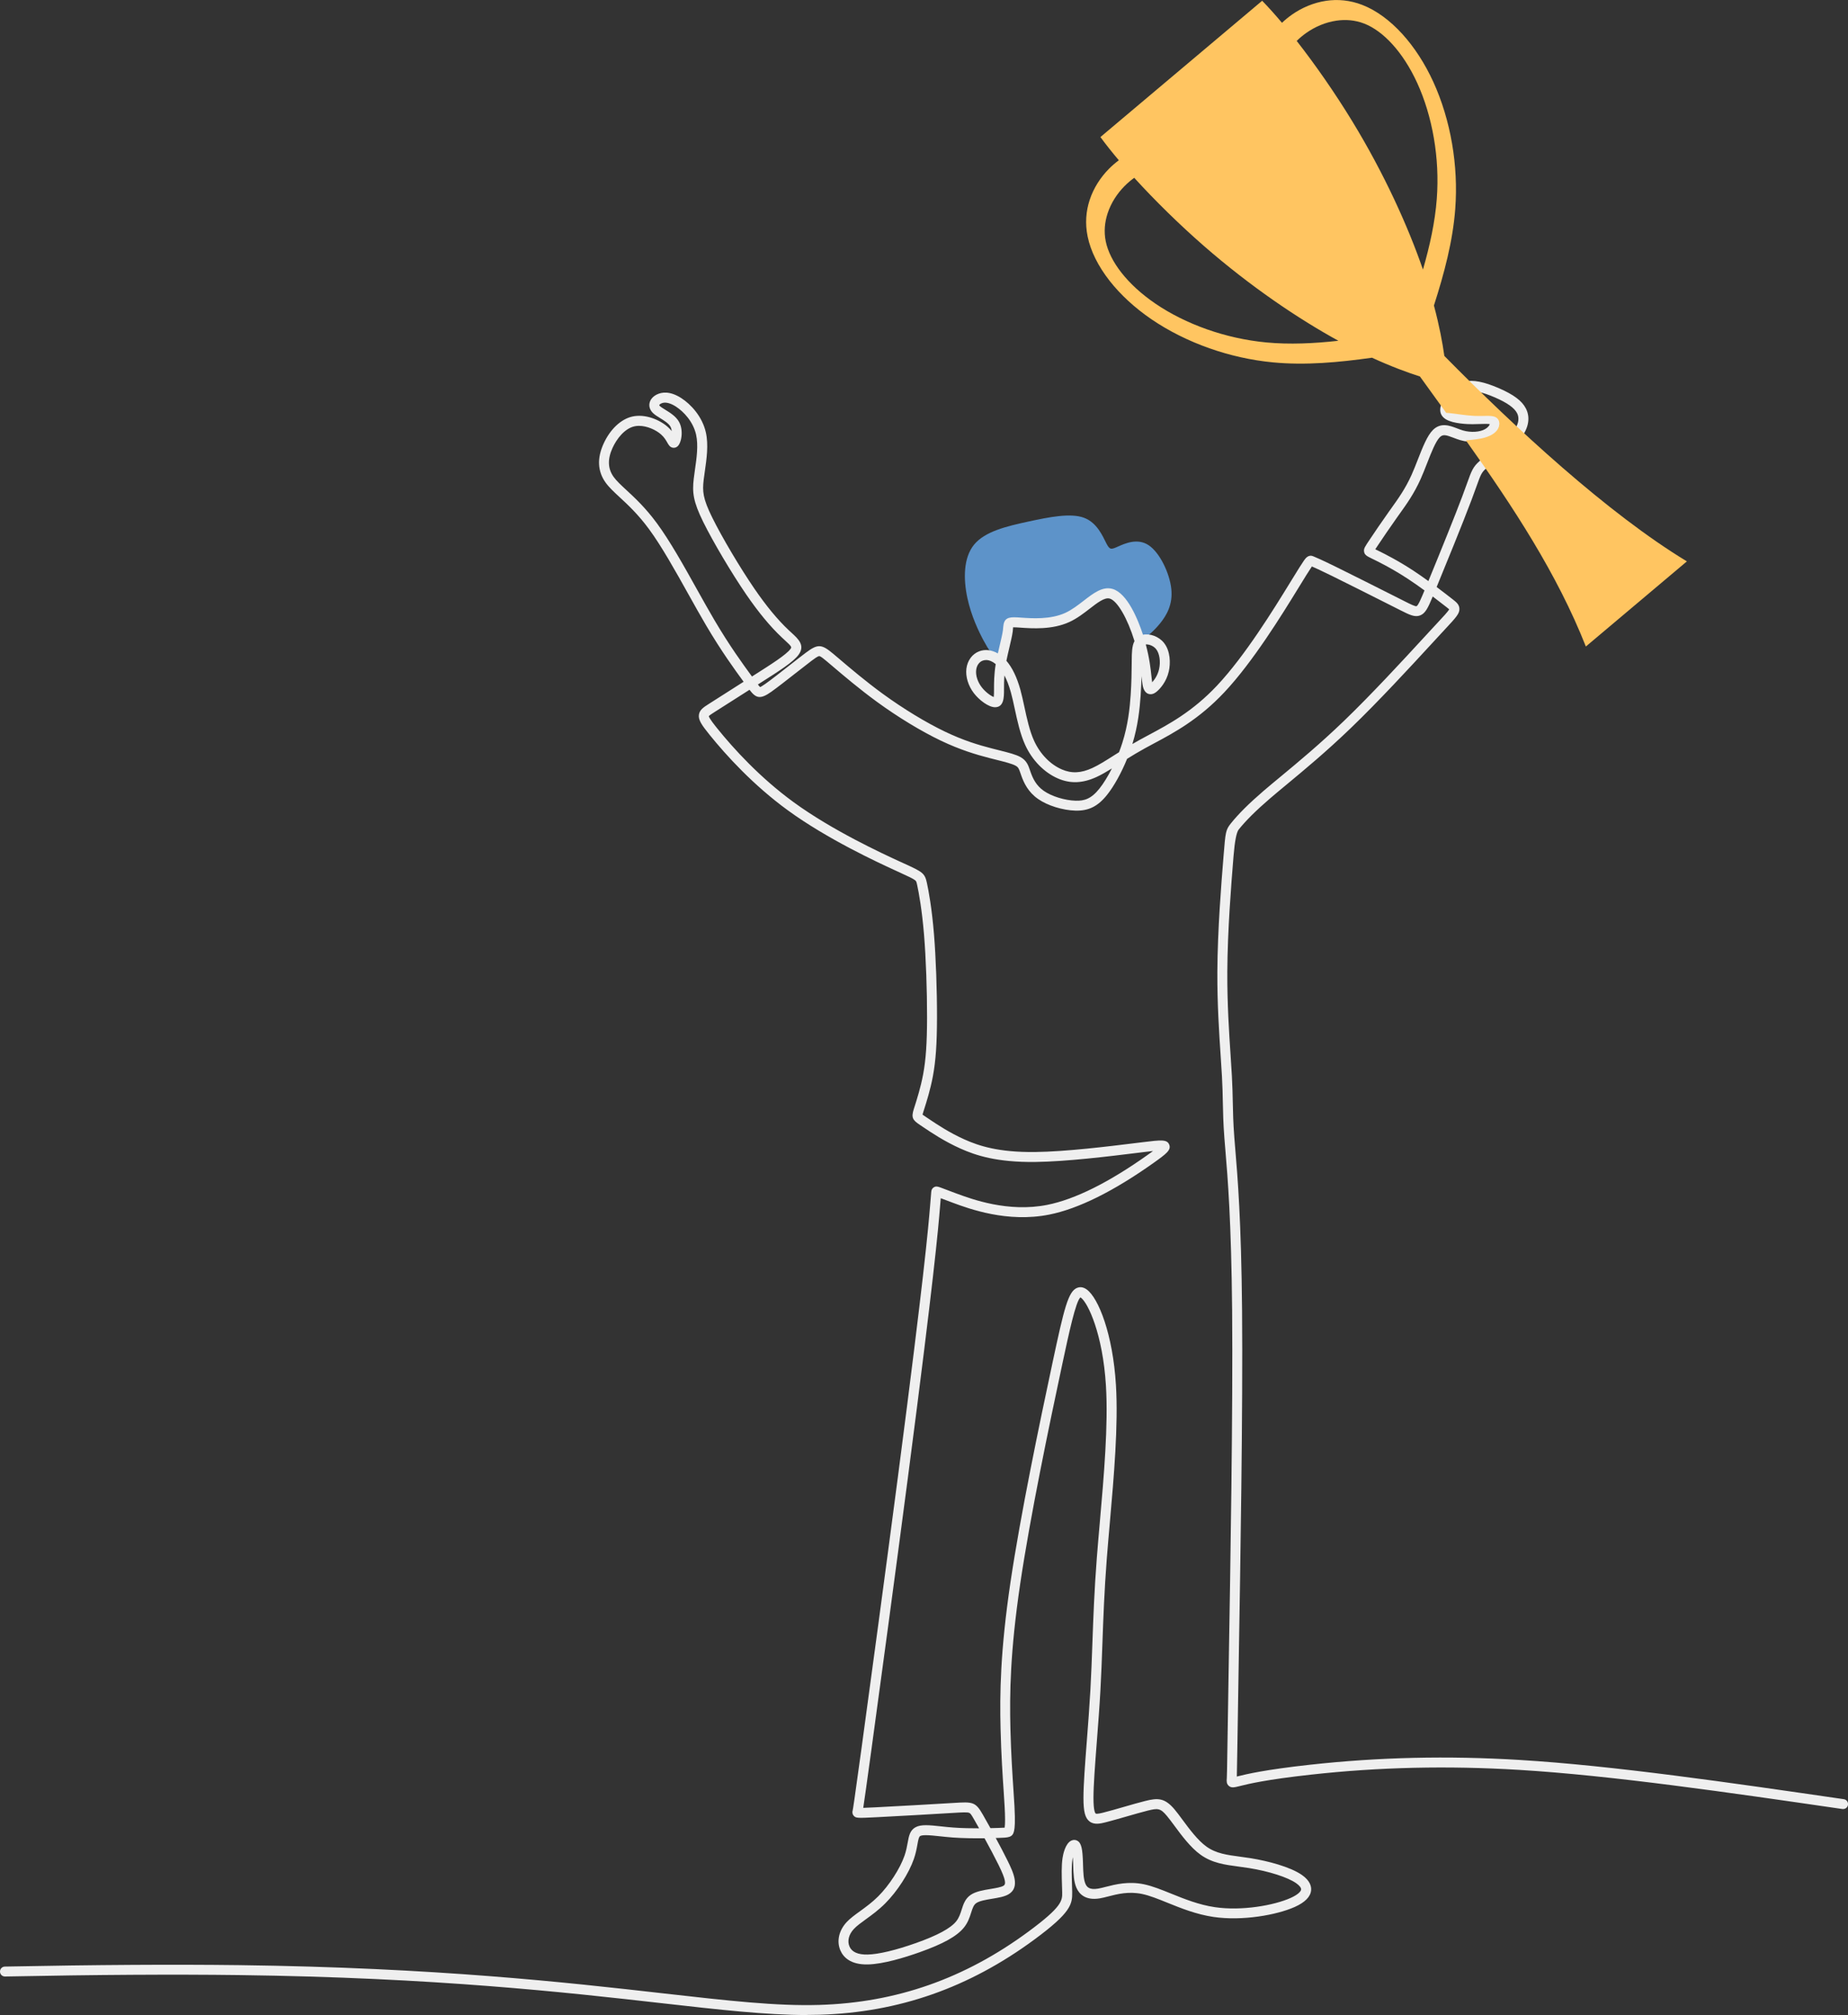 <svg xmlns="http://www.w3.org/2000/svg" width="990.81" height="1080" viewBox="0 0 990.81 1080"><rect x="0" y="0" width="990.81" height="1080" fill="#333333" stroke="none"/><g id="a"/><g id="b"><g id="c"><g id="d"><path d="M527.5 343.59c-2.59-4.8-6.74-13.25-8.86-23.19-2.12-9.95-2.19-21.39 3.62-28.49 5.81-7.1 17.49-9.85 28.97-12.34 11.48-2.49 22.76-4.71 29.91-2.08 7.15 2.63 10.17 10.12 12.03 13.73 1.86 3.61 2.56 3.36 6.27 1.71 3.71-1.65 10.43-4.69 16.41-.71 5.98 3.97 11.23 14.96 12.14 23.36.91 8.39-2.53 14.2-5.89 18.39-3.37 4.19-6.67 6.77-8.48 8.19-1.81 1.41-2.13 1.66-2.49.97-.36-.69-.76-2.31-1.88-5.32-1.11-3.01-2.94-7.41-5.22-11.11-2.28-3.7-5.03-6.71-7.38-8.09-2.36-1.37-4.33-1.1-7.55 1.13-3.22 2.23-7.67 6.42-12.47 9.25-4.8 2.83-9.93 4.3-15.65 4.84-5.72.54-12.03.15-15.45.0-3.42-.16-3.97-.08-4.79 2.7-.82 2.78-1.93 8.26-2.64 11.7-.72 3.44-1.05 4.83-1.38 5.46-.33.63-.66.5-1.42-.13s-1.96-1.76-3.07-2.89c-1.11-1.13-2.12-2.28-4.71-7.07z" fill="#5d93c9" fill-rule="evenodd"/><path d="M432.63 1080c-21.76.0-46.87-2.84-77.87-6.35-51.15-5.79-121.21-13.72-226.57-15.06-35.13-.45-76.17-.2-125.48.76-1.48.04-2.69-1.14-2.71-2.61-.03-1.47 1.14-2.69 2.61-2.71 49.36-.96 90.46-1.21 125.65-.77 105.63 1.34 175.83 9.29 227.1 15.1 35.42 4.01 61 6.91 83.93 6.22 41.26-1.23 77.94-14.09 112.15-39.33 18.18-13.41 18.12-16.6 18.05-21.01-.02-1.23-.06-2.54-.11-3.91-.15-4.83-.33-10.3.31-14.51.27-1.8 1.42-7.78 4.72-9.32 1.1-.52 2.31-.46 3.31.14 2.2 1.34 2.68 4.7 2.92 11.74l.04 1.34c.12 3.74.24 7.61 1.31 10.02.75 1.68 2.14 3.29 6.8 2.5 1.19-.2 2.55-.55 4.12-.95 5.1-1.31 12.1-3.11 20.5-1.35 4.51.95 9.37 2.91 14.51 4.99 6.95 2.81 14.84 6 23.41 7.26 14.47 2.13 31.74-.95 40.64-4.94 4.01-1.8 5.54-3.52 5.63-4.54.08-.89-.92-2.16-2.69-3.39-4.57-3.17-14.49-6.35-25.26-8.09-1.93-.31-3.81-.56-5.63-.8-7.25-.96-14.09-1.87-20.31-6.33-5.41-3.88-10.19-10.35-14.04-15.56-1.5-2.02-2.91-3.93-4.11-5.35-3.43-4.04-4.71-4.12-10.35-2.71-3.05.76-7.12 1.94-11.06 3.07-3.99 1.15-8.11 2.34-11.26 3.13-2.76.69-6.19 1.55-8.75-.45-2.36-1.84-3.24-5.24-3.24-12.52s.84-18.1 1.82-30.81c.69-8.91 1.39-18.11 1.9-27.17.47-8.4.76-16.45 1.07-24.98.5-13.81 1.01-28.1 2.37-45.74.48-6.22 1.05-12.74 1.66-19.65 2.12-24.14 4.53-51.5 3.23-72.75-1.7-27.62-9.6-44.33-13.46-47.13-.08-.06-.15-.1-.2-.13-2.54 2.16-6.21 19.29-9.76 35.88-7.12 33.28-17.21 81.67-22.53 117.56-5.42 36.55-5.73 59-5.26 77.81.34 13.55 1.1 24.91 1.65 33.2.21 3.12.39 5.81.51 8.12.48 8.78.16 11.72-.21 13.44-.75 3.5-2.99 3.56-8.4 3.72-.41.01-.89.03-1.42.04 2.2 4.04 4.49 8.37 6.31 12.09 2.99 6.09 7.08 14.43.39 18.18-2.19 1.23-5.31 1.74-8.6 2.29-3.16.52-6.74 1.11-8.5 2.31-1.4.95-1.95 2.5-2.8 5.17-.79 2.48-1.69 5.29-3.87 7.98-3.77 4.65-11.11 8.74-23.81 13.24-8.08 2.87-19.45 6.33-27.65 6.51-9.42.21-13.21-3.96-14.75-7.49-2.11-4.85-.85-10.64 3.28-15.12 1.91-2.07 4.39-3.87 7.26-5.94 3.03-2.2 6.47-4.69 9.72-7.93 5.89-5.89 11.68-14.84 14.1-21.78.91-2.62 1.33-4.93 1.7-6.97.64-3.57 1.2-6.64 4.19-8.29 2.98-1.64 7.48-1.15 13.7-.48 2.14.23 4.34.47 6.7.64 4.44.33 9.38.41 13.71.4-.94-1.68-1.86-3.3-2.71-4.79-1.45-2.53-1.93-3.25-2.61-3.5-1.13-.41-3.72-.25-8.01.0l-.48.03c-10.25.63-30.93 1.8-41.25 2.32-10.25.51-11.09.56-12.25-.9-.42-.52-.84-1.41-.48-2.68.16-.58.85-4.91 4.78-33.61 4.26-31.07 12.97-95.46 19.51-145.5 7.31-55.9 11.31-89.18 13.38-107.26 2.56-22.38 3.35-31.83 3.82-37.47l.12-1.44c.37-4.42.48-5.81.53-6.41.1-1.28.77-1.96 1.32-2.31 1.32-.83 2.08-.54 5.75.86 1.41.54 3.41 1.3 6.24 2.35 8.36 3.09 27.93 10.34 48.88 6.16 14.89-2.97 33.06-12.02 54.01-26.91.58-.41 1.62-1.15 2.71-1.96-1.58.17-3.26.37-4.65.54-1.33.16-2.77.34-4.32.53-13.98 1.73-37.37 4.62-54.29 4.81-20.54.23-31.76-3.51-40.02-7.2-8.65-3.87-15.68-8.6-19.88-11.43l-1.68-1.13c-4.04-2.69-4.91-3.89-3.42-8.64l.44-1.37c1.21-3.81 3.24-10.18 4.56-17.22 1.46-7.85 2.07-16.59 2.1-30.18.03-14.73-.6-32.19-1.61-44.48-1.11-13.48-2.78-22.52-3.68-26.72-.42-1.94-.55-2.18-1.15-2.65-1.13-.89-3.61-2.03-8.11-4.09l-2.87-1.32c-8.89-4.09-35.93-16.54-57.2-32.03-18.64-13.57-33.13-29.53-42.01-40.53-4.2-5.21-6.13-7.97-5.67-10.83.42-2.57 2.49-3.9 5.37-5.73 4.22-2.7 11.33-7.22 18.57-11.83-.1-.14-.2-.28-.3-.42-4.31-5.9-11.53-15.77-19.87-29.91-3.01-5.11-6.12-10.67-9.41-16.56-7.06-12.65-14.37-25.74-21.17-34.97-5.85-7.94-11.33-13.01-15.73-17.08-3.05-2.82-5.68-5.26-7.53-7.85-4.28-6-4.63-13.02-1.05-20.85 3.52-7.69 9.26-13.11 15.36-14.5 7.02-1.59 14.81 1.78 19.08 5.6.81.73 1.5 1.47 2.08 2.18-.09-.86-.3-1.72-.72-2.44-.99-1.73-3.36-3.19-5.45-4.48-1.5-.92-2.92-1.79-3.94-2.81-1.48-1.48-2.12-3.28-1.82-5.08.33-1.99 1.79-3.75 4-4.82 2.61-1.27 7-1.96 13.08 1.97 5.11 3.3 11.24 9.87 13.15 18.37 1.49 6.66.41 14.17-.54 20.8-.24 1.65-.46 3.2-.63 4.63-.71 6.15-.49 9.92 4.6 20.22 5.18 10.49 14.89 26.87 22.59 38.09 6.42 9.36 12.43 16.63 18.37 22.22.56.53 1.09 1.02 1.6 1.48 3.62 3.32 7.37 6.75 3.72 11.74-2.84 3.89-10.54 8.77-20.28 14.96l-.21.13c-.44.28-.88.56-1.32.84.48.63.91 1.16 1.18 1.38.36-.11 1.16-.54 2.94-1.8 3.16-2.24 8.11-6.13 12.9-9.88 3.23-2.53 6.28-4.92 8.56-6.63 6.53-4.91 8.48-4.84 14.89.54.91.76 1.96 1.65 3.12 2.64 5.65 4.81 14.2 12.07 23.43 18.79 10.97 7.99 23.14 15.38 33.39 20.28 9.91 4.74 17.86 7.1 24.98 8.94 1.39.36 2.7.69 3.95 1 5.17 1.3 8.91 2.24 11.42 3.63 3.32 1.84 4.19 4.37 5.11 7.06.13.37.26.75.4 1.15 1.18 3.3 2.93 7.06 7 9.9 4.22 2.95 11.24 5.12 17.09 5.29 4.6.14 8.34-.92 12.82-6.57 2.23-2.81 4.52-6.56 6.62-10.72-2.9 1.8-5.57 3.35-8.14 4.54-7.5 3.46-14.1 3.72-20.77.84-7.41-3.2-13.81-9.75-17.57-17.95-2.69-5.87-4.24-13.06-5.61-19.4-.68-3.16-1.32-6.15-2.06-8.8-1.06-3.83-2.26-6.79-3.47-9.07-.22 2.92-.22 5.46-.22 7.66.0 3.95.0 9.37-4.82 9.37-3.46.0-8.48-3.82-11.32-7.51-3.03-3.94-4.54-8.84-4.03-13.13.52-4.37 3.16-7.95 6.9-9.35 3.13-1.18 6.71-.73 9.97 1.15.33-1.48.68-2.98 1.03-4.45.74-3.11 1.43-6.05 1.69-8.02.08-.61.12-1.15.15-1.63.36-4.81 2.62-5.5 7.55-5.22.59.03 1.25.08 1.98.13 5.9.41 15.77 1.1 23.73-2.53 3.53-1.61 6.77-4.12 9.91-6.54 5.19-4.01 10.09-7.8 15.37-6.33 8.03 2.24 13.78 16.58 16.4 24.58 3.71-.8 8.49.92 11.22 4.32 3.52 4.38 3.61 10.99 2.62 15.32-1.31 5.7-4.67 9.22-6.06 10.47-.71.64-2.61 2.36-4.87 1.58-2.42-.83-2.93-3.77-3.15-5.02-.18-1.06-.32-2.36-.49-3.86-.02-.19-.04-.39-.06-.59-.07 3.14-.21 6.62-.47 10.41-.47 6.94-1.41 16.1-4.42 25.94 1.29-.76 2.64-1.52 4.04-2.3 1.6-.89 3.28-1.78 5.02-2.71 10.33-5.51 23.19-12.37 36.29-26.28 15.1-16.03 30.63-41.31 38.98-54.89l.48-.78c4.05-6.59 6.05-9.8 7.22-11.45.83-1.16 2.38-3.33 4.97-2.19.12.05.24.1.39.16 1.05.43 3.53 1.44 12 5.6 7.95 3.9 21.18 10.57 30.83 15.43l6.03 3.04c2.42 1.22 5.44 2.74 6.1 2.49.89-.33 2.59-4.38 4.27-8.44-2.88-2.1-5.82-4.18-8.61-6.01-8.27-5.46-15.49-9.03-17.87-10.21-.62-.3-1.15-.56-1.61-.79-2.84-1.39-4.14-2.02-4.33-3.97-.15-1.52.36-2.29 3.23-6.55 2.31-3.44 6.18-9.2 10.32-15l1.11-1.55c3.69-5.15 7.5-10.47 10.83-17.86 1.15-2.56 2.27-5.43 3.36-8.21 2.58-6.6 5.02-12.83 8.11-15.88 4.22-4.16 9.05-2.31 12.93-.83 1.05.4 2.14.82 3.19 1.12 4.22 1.21 9 .91 11.88-.75 1.52-.88 2.27-2.01 2.49-2.63-1.07-.23-3.48-.14-5.31-.08-1.27.05-2.58.1-3.95.1-2.34.0-10.27-.19-14.26-2.6-3.57-2.16-4.03-5.73-1.37-10.61 1.65-3.03 5.33-8.32 11.38-9.66 4.58-1.02 10.43.12 18.42 3.6 7.88 3.42 12.33 6.76 14.42 10.84 2.71 5.27 1.3 11.48-3.98 17.49-3.3 3.75-8.27 7.55-12.26 10.61-1.9 1.45-3.69 2.82-4.95 3.92-2.61 2.27-2.98 3.29-5.35 9.89-.68 1.88-1.52 4.23-2.61 7.12-4.83 12.84-14.3 35.98-18.7 46.66 3.19 2.39 6.19 4.71 8.68 6.66 1.8 1.41 3.35 2.63 3.52 4.79.21 2.71-1.63 4.69-7.73 11.24l-1.97 2.12c-1.64 1.77-3.54 3.83-5.63 6.1-11.09 12.04-27.86 30.24-42.91 44.72-13.13 12.63-24.83 22.32-34.24 30.12-3.46 2.87-6.45 5.34-9.12 7.64-7.44 6.4-12.91 11.83-16.73 16.6q-1.79 2.24-2.77 14.29l-.12 1.49c-1.08 13.32-3.09 38.12-3.21 60.42-.09 17.24.95 32.75 1.78 45.21.26 3.86.5 7.5.67 10.67.3 5.63.39 9.94.48 14.11.11 5.56.22 10.81.82 18.76.15 2.03.34 4.22.54 6.67 1.19 14.16 3.19 37.86 3.62 86.19.47 53.44-.93 137.02-1.77 186.96l-.13 7.94c-.33 19.96-.53 32.52-.65 40.56-.14 9.23-.19 12.54-.26 14.31.15-.04.3-.07.45-.11l.39-.1c4.15-1.03 13.87-3.43 38.46-6.13 36.93-4.06 73.68-4.9 112.34-2.56 50.06 3.03 112.96 12.18 173.79 21.03 1.46.21 2.46 1.56 2.25 3.02-.21 1.46-1.57 2.46-3.02 2.25-60.72-8.83-123.51-17.97-173.35-20.98-38.36-2.32-74.81-1.49-111.44 2.54-24.23 2.67-33.71 5.01-37.76 6.01l-.39.1c-3.15.78-4.59 1.14-6-.05-1.31-1.09-1.2-2.61-1.12-3.83l.03-.45c.09-1.48.13-4.1.3-15.13.12-8.05.32-20.61.65-40.57l.13-7.94c.84-49.91 2.24-133.45 1.77-186.82-.43-48.13-2.41-71.7-3.6-85.79-.21-2.46-.39-4.67-.55-6.71-.61-8.09-.72-13.42-.83-19.05-.08-4.12-.17-8.39-.47-13.93-.17-3.13-.41-6.76-.67-10.6-.84-12.55-1.89-28.17-1.8-45.6.12-22.5 2.14-47.43 3.23-60.82l.12-1.49c1.02-12.63 1.11-13.67 3.92-17.18 4.03-5.03 9.72-10.7 17.41-17.31 2.71-2.33 5.86-4.94 9.2-7.7 9.34-7.74 20.96-17.36 33.95-29.85 14.93-14.37 31.63-32.49 42.68-44.49 2.1-2.28 4-4.34 5.65-6.12l1.98-2.13c3.05-3.27 5.52-5.93 6.18-7.09-.34-.32-.91-.77-1.36-1.12-2.17-1.71-4.74-3.7-7.49-5.77-2.56 6.17-3.96 9.09-6.82 10.16-2.84 1.06-5.67-.37-10.35-2.72l-6.03-3.04c-9.65-4.86-22.85-11.52-30.78-15.41-6.55-3.21-9.4-4.49-10.81-5.09-1.35 1.95-4.17 6.52-6.9 10.98l-.48.78c-8.45 13.74-24.16 39.33-39.64 55.76-13.7 14.55-26.99 21.63-37.66 27.33-1.72.92-3.37 1.8-4.95 2.67-3.47 1.92-6.6 3.8-9.45 5.58-3.01 7.39-6.89 14.46-10.62 19.17-5 6.31-9.96 8.79-17.14 8.59-6.89-.2-14.92-2.71-19.98-6.25-5.33-3.72-7.59-8.62-8.97-12.48-.15-.43-.29-.83-.42-1.22-.87-2.55-1.19-3.32-2.65-4.13-1.9-1.05-5.54-1.96-10.14-3.12-1.26-.32-2.59-.65-3.99-1.01-7.02-1.82-15.59-4.35-25.94-9.29-10.53-5.03-23.01-12.6-34.23-20.78-9.39-6.84-18.03-14.18-23.75-19.04-1.15-.98-2.19-1.86-3.09-2.62-1.42-1.2-3.37-2.83-4.12-2.87-.76-.04-2.87 1.56-4.14 2.51-2.23 1.68-5.26 4.05-8.47 6.57-4.84 3.79-9.84 7.71-13.1 10.03-6.06 4.31-8.28 3.41-11.7-1.06-7.34 4.67-14.57 9.27-18.85 12-1.17.75-2.62 1.67-2.96 2.13.19 1.2 3.34 5.1 4.54 6.59 8.68 10.75 22.83 26.34 41 39.57 20.84 15.18 47.52 27.46 56.29 31.5l2.86 1.31c9.83 4.5 11.1 5.08 12.25 10.46.93 4.32 2.65 13.62 3.78 27.4 1.02 12.43 1.66 30.06 1.62 44.93-.03 13.94-.67 22.96-2.19 31.15-1.37 7.37-3.47 13.94-4.72 17.87l-.43 1.35c-.11.36-.32 1.02-.41 1.43.36.29 1.04.74 1.7 1.18l1.71 1.15c4.06 2.73 10.84 7.3 19.08 10.98 7.73 3.46 18.28 6.95 37.79 6.74 16.62-.19 39.83-3.05 53.7-4.77 1.55-.19 3-.37 4.33-.53 9.59-1.17 12.83-1.56 13.97 1.38 1.1 2.84-1.58 4.89-8.3 9.67-21.57 15.32-40.43 24.67-56.06 27.79-22.42 4.48-42.99-3.13-51.77-6.38-2.85-1.06-4.87-1.83-6.29-2.37l-.1-.04c-.07.87-.16 1.97-.28 3.37l-.12 1.43c-.47 5.69-1.26 15.19-3.83 37.65-2.07 18.09-6.07 51.41-13.39 107.34-6.54 50.04-15.26 114.45-19.52 145.53-2.72 19.85-3.87 27.96-4.41 31.44 2.05-.06 4.95-.2 6.82-.3 10.3-.52 30.96-1.69 41.19-2.31l.48-.03c10.09-.62 11.64-.71 15.57 6.16.79 1.38 2.32 4.07 4.14 7.35 1.71-.04 3.14-.08 4.16-.11 1.25-.04 2.62-.08 3.46-.15.3-2.06.29-5.81-.02-11.4-.12-2.27-.3-4.95-.51-8.06-.56-8.34-1.32-19.76-1.66-33.42-.48-19.05-.16-41.77 5.32-78.73 5.35-36.04 15.46-84.55 22.59-117.89 6.16-28.79 8.34-37.99 13.2-39.85 1.15-.44 2.96-.64 5.1.91 6.35 4.61 13.98 24.1 15.64 51.11 1.33 21.65-1.1 49.22-3.24 73.55-.61 6.89-1.18 13.4-1.66 19.59-1.35 17.54-1.86 31.77-2.35 45.53-.31 8.56-.6 16.64-1.07 25.09-.51 9.11-1.22 18.34-1.91 27.28-.97 12.61-1.81 23.49-1.81 30.4s.91 8.1 1.19 8.32c.51.4 3.18-.27 4.18-.52 3.06-.76 7.14-1.94 11.08-3.08 3.98-1.15 8.1-2.34 11.25-3.12 6.7-1.67 10.43-1.78 15.7 4.43 1.32 1.55 2.78 3.53 4.33 5.63 3.63 4.9 8.14 11.01 12.87 14.4 5.13 3.68 11.05 4.47 17.91 5.38 1.86.25 3.77.5 5.77.82 9.15 1.48 21.17 4.61 27.45 8.97 4.44 3.09 5.15 6.19 4.95 8.26-.32 3.45-3.27 6.44-8.76 8.9-9.59 4.3-28.12 7.63-43.59 5.35-9.21-1.36-17.4-4.67-24.63-7.59-4.92-1.99-9.56-3.87-13.61-4.71-7.19-1.51-13.23.04-18.08 1.29-1.62.42-3.15.81-4.57 1.05-7.74 1.3-11.09-2.32-12.55-5.59-1.5-3.37-1.63-7.77-1.76-12.02l-.04-1.32c-.04-1.22-.09-2.25-.15-3.13-.08.37-.15.76-.21 1.18-.57 3.73-.4 8.94-.25 13.54.04 1.39.09 2.73.11 3.98.11 6.61-.77 11.05-20.21 25.39-35.11 25.9-72.77 39.1-115.15 40.36-2.24.07-4.51.1-6.82.1zm63.73-96.39c-1.33.0-2.39.12-2.98.44-.73.4-1.05 2-1.51 4.57-.38 2.12-.86 4.76-1.91 7.77-2.69 7.74-8.87 17.3-15.36 23.8-3.54 3.54-7.16 6.17-10.36 8.48-2.64 1.91-4.91 3.56-6.47 5.24-2.72 2.94-3.58 6.45-2.31 9.38 1.29 2.96 4.56 4.41 9.75 4.29 5.85-.13 15.08-2.33 25.99-6.2 11.4-4.05 18.42-7.83 21.45-11.58 1.55-1.91 2.25-4.12 2.93-6.25.93-2.92 1.89-5.94 4.89-7.97 2.73-1.85 6.74-2.51 10.62-3.15 2.7-.45 5.49-.91 6.87-1.68 1.45-.81 1.5-2.91-2.57-11.19-1.99-4.05-4.75-9.24-7.53-14.31-5.04.06-11.4.02-17.05-.4-2.44-.18-4.8-.44-6.88-.66-2.72-.29-5.49-.59-7.59-.59zm82.77-288.33h0zm-39.55-341.12c3.13 3.62 5.65 8.84 7.51 15.55.77 2.8 1.43 5.86 2.13 9.1 1.37 6.37 2.79 12.96 5.24 18.3 3.22 7.02 8.63 12.59 14.84 15.28 5.25 2.27 10.31 2.03 16.42-.79 3.39-1.56 7.15-3.94 11.5-6.7.89-.56 1.8-1.14 2.75-1.73.64-1.66 1.23-3.34 1.76-5 3.08-9.66 4.02-18.79 4.48-25.66.46-6.68.51-12.41.56-17l.02-1.9c.04-3.79.08-7.42 1.47-10-3.74-12.2-9.23-21.66-13.31-22.8-2.71-.75-6.58 2.24-10.68 5.41-3.22 2.49-6.86 5.3-10.95 7.17-9.18 4.2-19.9 3.45-26.31 3-.7-.05-1.34-.09-1.91-.13-.92-.05-1.52-.06-1.92-.05.0.12-.02.24-.03.35-.04.52-.09 1.17-.18 1.92-.29 2.24-1.02 5.3-1.79 8.55-.56 2.38-1.14 4.82-1.6 7.13zm-10.91-.39c-.63.0-1.23.11-1.81.32-1.89.71-3.19 2.57-3.48 4.99-.35 2.93.76 6.39 2.96 9.25 2.11 2.74 4.99 4.7 6.46 5.26.14-.95.14-2.6.14-3.87.0-3.64.0-8.12.91-13.78-1.71-1.43-3.51-2.18-5.18-2.18zm87.7 13.13h0zm-2.05-21.5c1.99 7.37 2.61 13.17 3.03 17.09.13 1.25.25 2.34.38 3.19 1.12-1.21 2.92-3.58 3.7-6.98.93-4.04.28-8.48-1.58-10.79-1.54-1.92-4.03-2.63-5.53-2.51zm-271.69-117.16c-.85.0-1.69.08-2.5.27-5.29 1.2-9.51 6.74-11.7 11.52-2.77 6.06-2.59 11.15.55 15.55 1.53 2.14 3.86 4.3 6.81 7.03 4.57 4.23 10.25 9.48 16.4 17.83 7 9.5 14.39 22.73 21.53 35.53 3.28 5.86 6.37 11.4 9.35 16.45 8.21 13.91 15.33 23.65 19.59 29.47.17.24.34.47.51.7.54-.34 1.07-.68 1.6-1.02l.21-.13c8.53-5.42 16.59-10.54 18.83-13.61.71-.97.84-1.15-3.01-4.67-.52-.48-1.07-.98-1.65-1.53-6.22-5.85-12.47-13.4-19.11-23.08-7.82-11.41-17.7-28.07-22.98-38.75-5.43-11.01-5.96-15.85-5.11-23.19.17-1.5.4-3.09.64-4.78.89-6.17 1.9-13.16.62-18.87-1.56-6.94-6.62-12.33-10.85-15.06-3.11-2.01-5.9-2.6-7.85-1.65-.75.37-1.05.8-1.08.91h0s.06.16.33.44c.58.58 1.73 1.29 2.96 2.04 2.51 1.54 5.63 3.46 7.29 6.38 2.61 4.58 1.39 11.39-.77 13.24-.7.6-1.61.86-2.5.71-1.55-.27-2.24-1.48-2.97-2.76-.68-1.19-1.6-2.81-3.3-4.32-2.76-2.47-7.52-4.64-11.86-4.64zm394.72 66.15c.21.1.43.21.65.32.47.23 1.01.49 1.63.8 2.45 1.21 9.89 4.9 18.44 10.54 2.52 1.66 5.15 3.51 7.76 5.39 6.53-15.87 14.22-34.89 18.13-45.29 1.07-2.85 1.91-5.18 2.58-7.05 2.46-6.85 3.21-8.92 6.87-12.1 1.39-1.21 3.25-2.63 5.21-4.13 3.81-2.91 8.54-6.54 11.5-9.9 3.73-4.25 4.89-8.35 3.25-11.54-1.45-2.83-5.32-5.57-11.81-8.39-6.72-2.92-11.82-4.02-15.15-3.28-3.99.89-6.64 4.77-7.86 7.01-1.57 2.88-1.03 3.21-.55 3.5 1.81 1.1 6.43 1.83 11.5 1.83 1.27.0 2.53-.05 3.75-.09 4.07-.15 7.3-.27 9.29 1.43 1.16.99 1.74 2.51 1.58 4.16-.25 2.64-2.24 5.34-5.19 7.05-4.12 2.37-10.41 2.87-16.01 1.25-1.27-.37-2.47-.82-3.63-1.27-3.99-1.53-5.65-1.96-7.28-.35-2.28 2.25-4.62 8.23-6.88 14.02-1.11 2.84-2.26 5.78-3.46 8.46-3.54 7.88-7.52 13.42-11.36 18.78l-1.1 1.54c-4.09 5.74-7.94 11.46-10.23 14.88-.63.94-1.2 1.79-1.63 2.44zm-.79 1.32h0zm62.59-68.17h0z" fill="#efefef"/><path d="M589.99 73.45c2.82 3.86 6.15 8.05 9.87 12.45-1.83 1.36-3.6 2.88-5.28 4.57-4.44 4.48-8.24 10.23-10.37 16.76-1.93 5.89-2.52 12.5-1.07 19.53 1.6 7.81 5.66 15.93 11.76 23.72 5.8 7.4 13.44 14.49 22.52 20.68 9.06 6.17 19.61 11.49 31.02 15.51 10.76 3.79 22.33 6.44 34.14 7.56 17.35 1.65 35.12.02 53.01-2.51 10.33 4.74 19.06 7.94 25.71 10.06 4.7 6.52 9.4 13.02 14.08 19.5.47.01.97.05 1.52.1 3.56.34 9.05 1.34 13.75 1.54 4.7.19 8.61-.42 10.87.5 2.26.92 2.87 3.37 1.99 5.63-.88 2.26-3.26 4.33-7.59 5.53-2.73.75-6.23 1.16-9.99 1.43 25.39 35.72 48.95 71.53 64.33 110.5l54.17-45.63c-42.47-25.74-91.87-71.37-130.04-110.12-.96-6.91-2.65-16.05-5.58-27.02 5.51-17.19 10.12-34.41 11.43-51.77.89-11.82.23-23.65-1.69-34.89-2.04-11.91-5.5-23.2-10.06-33.16-4.57-9.99-10.28-18.71-16.6-25.67-6.65-7.32-13.98-12.69-21.41-15.59-6.69-2.61-13.31-3.14-19.45-2.24-6.81 1-13.12 3.77-18.29 7.38-1.96 1.37-3.75 2.85-5.4 4.42-3.71-4.41-7.29-8.39-10.62-11.82l-86.73 73.06h0zm172.92 71.01c-7.99-23.14-20.75-51.37-37.86-79.41-9.26-15.17-19.78-30.28-29.82-43.12 1.61-1.57 3.34-3.03 5.24-4.36 4.56-3.18 10.08-5.62 16.02-6.49 4.9-.72 10.01-.36 14.94 1.56 5.15 2.01 10.31 5.82 15.09 11.08 4.98 5.48 9.56 12.53 13.33 20.76 4.02 8.78 7.09 18.85 8.93 29.59 1.78 10.41 2.39 21.41 1.56 32.45-.94 12.55-3.76 25.22-7.41 37.94h0zm-154.79-49.16c10.97 12.05 24.1 24.97 37.5 36.65 24.78 21.59 50.47 38.92 71.96 50.69-13.17 1.45-26.14 2.08-38.68.89-11.03-1.05-21.79-3.5-31.75-7.01-10.28-3.62-19.7-8.35-27.68-13.79-7.49-5.1-13.67-10.8-18.24-16.63-4.38-5.59-7.27-11.31-8.38-16.73-1.06-5.18-.55-10.27.98-14.98 1.86-5.69 5.2-10.73 9.11-14.67 1.63-1.64 3.36-3.1 5.18-4.42z" fill="#ffc561" fill-rule="evenodd"/></g></g></g></svg>